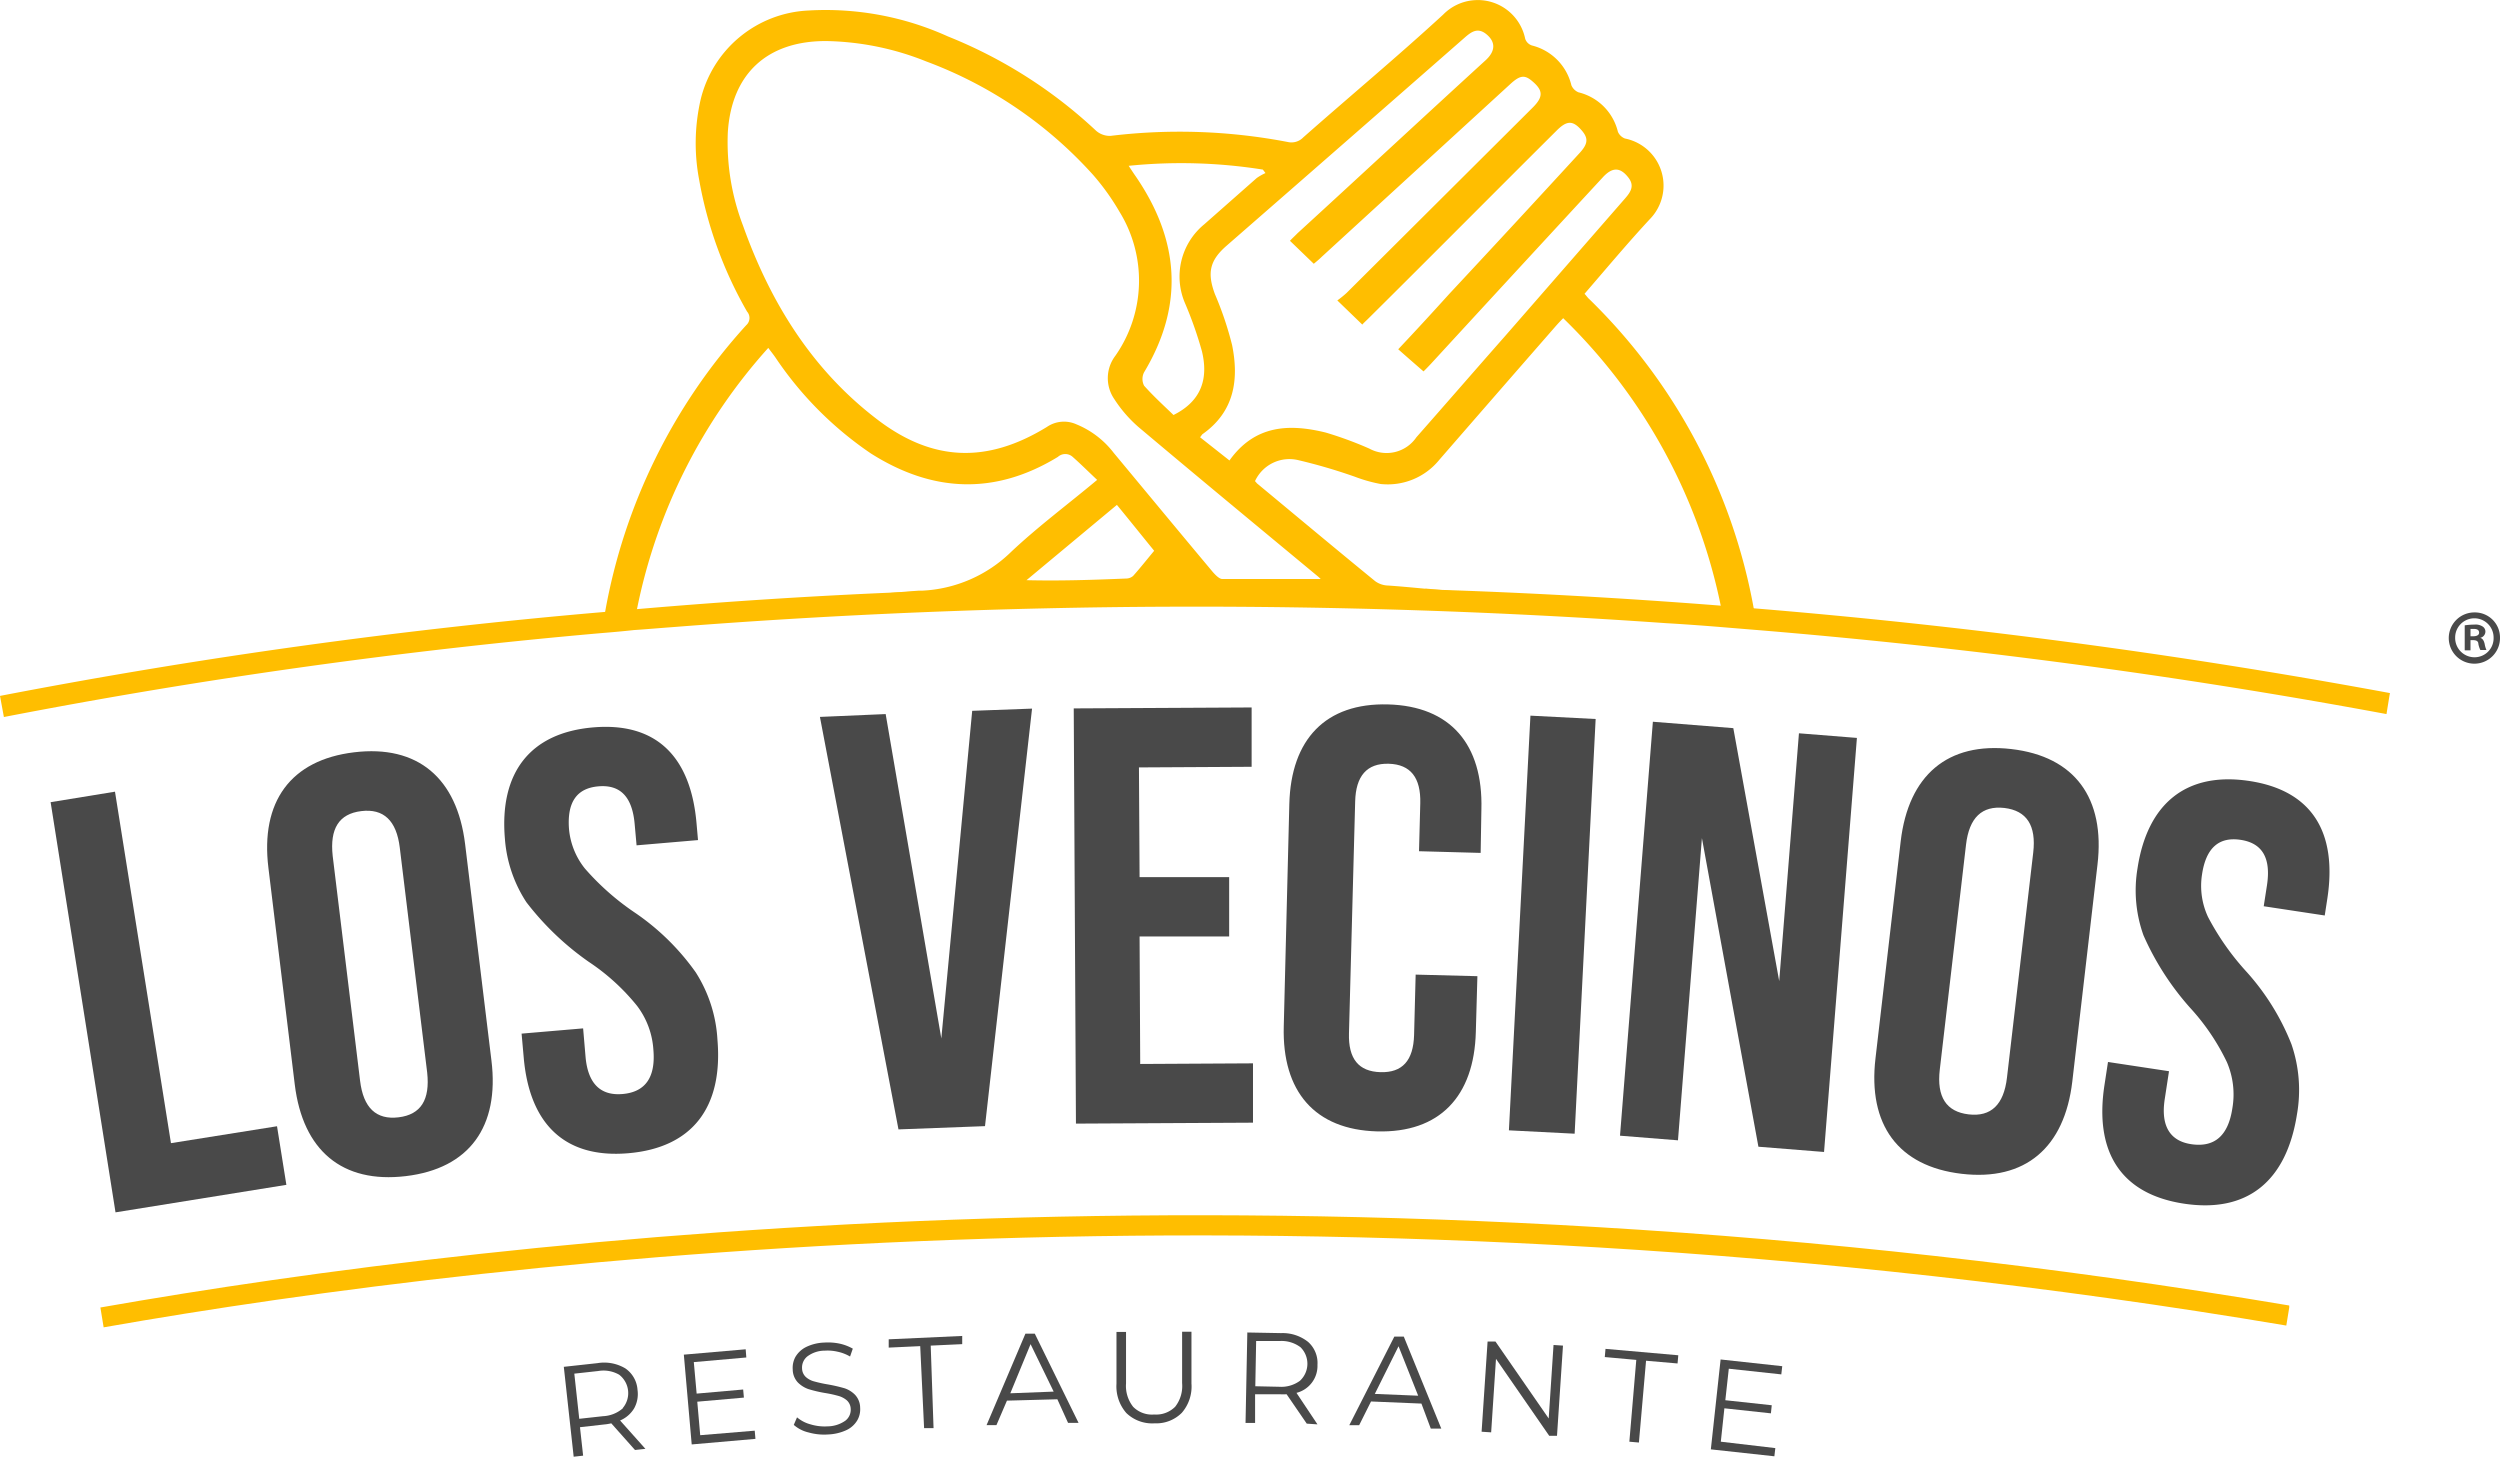 <svg xmlns="http://www.w3.org/2000/svg" viewBox="0 0 238.07 138.72"><defs><style>.cls-1{fill:#494949;}.cls-2{fill:#ffbe00;}</style></defs><g id="Capa_2" data-name="Capa 2"><g id="Capa_1-2" data-name="Capa 1"><path class="cls-1" d="M238.07,60.7a2.44,2.44,0,1,1-2.42-2.38A2.39,2.39,0,0,1,238.07,60.7Zm-4.27,0a1.84,1.84,0,0,0,1.85,1.89,1.81,1.81,0,0,0,1.81-1.88,1.83,1.83,0,1,0-3.66,0Zm1.46,1.23h-.55V59.55a6.35,6.35,0,0,1,.91-.07,1.23,1.23,0,0,1,.81.19.58.58,0,0,1,.25.5.62.62,0,0,1-.49.57v0c.23.07.34.26.42.58a2.31,2.31,0,0,0,.17.58h-.58a2.23,2.23,0,0,1-.19-.58c0-.25-.18-.36-.49-.36h-.26Zm0-1.34h.27c.3,0,.55-.1.55-.34s-.16-.36-.51-.36l-.31,0Z"/><path class="cls-2" d="M218,124.32l0,.19-.28,1.72c-91.49-15.42-168.86-6.7-207.85.17l-.31-1.89C48.7,117.62,126.32,108.87,218,124.32Z"/><path class="cls-1" d="M11,115.45,4.82,76.39l6.13-1,5.33,33.47,10.1-1.61.89,5.58Z"/><path class="cls-1" d="M25.56,82.64c-.77-6.28,2.1-10.27,8.16-11s9.8,2.45,10.57,8.73L46.8,101c.77,6.28-2.1,10.28-8.16,11s-9.8-2.44-10.57-8.72Zm12.51-1.92c-.31-2.58-1.54-3.74-3.67-3.48s-3,1.68-2.72,4.26l2.61,21.42c.31,2.58,1.54,3.74,3.67,3.48s3-1.68,2.72-4.26Z"/><path class="cls-1" d="M49.87,100.68l-.2-2.25,5.86-.5.23,2.7c.22,2.53,1.4,3.74,3.54,3.55s3.15-1.57,2.92-4.22a7.72,7.72,0,0,0-1.55-4.17,20.35,20.35,0,0,0-4.61-4.2,26.91,26.91,0,0,1-5.93-5.67,12.73,12.73,0,0,1-2.05-6.06c-.53-6.25,2.37-10.07,8.39-10.59s9.31,2.77,9.86,9.14L66.47,80l-5.85.5-.18-2c-.22-2.59-1.34-3.79-3.43-3.62s-3,1.51-2.83,4a7,7,0,0,0,1.52,3.83,24.36,24.36,0,0,0,4.67,4.14,22.79,22.79,0,0,1,5.88,5.74A13.28,13.28,0,0,1,68.32,99c.55,6.47-2.41,10.3-8.49,10.82S50.41,107,49.87,100.68Z"/><path class="cls-1" d="M85.56,107.55,78.08,68.27,84.34,68l5.3,30.89,2.94-31.2,5.7-.21L93.8,107.24Z"/><path class="cls-1" d="M102.46,107l-.21-39.54,16.94-.09,0,5.65-10.73.06.06,10.45,8.53,0,0,5.65-8.53,0,.06,12.14,10.74-.06,0,5.65Z"/><path class="cls-1" d="M122.78,76.55c.16-6.16,3.47-9.63,9.4-9.47s9.06,3.8,8.89,10L141,81.22l-5.87-.16.12-4.57c.06-2.43-.92-3.7-3-3.76s-3.14,1.16-3.2,3.59l-.59,22.08c-.07,2.43.92,3.64,3,3.7s3.13-1.1,3.2-3.53l.15-5.76,5.88.15-.15,5.31c-.16,6.16-3.47,9.63-9.4,9.47s-9.06-3.8-8.89-10Z"/><path class="cls-1" d="M143.69,107.64l2.05-39.49,6.21.32-2,39.49Z"/><path class="cls-1" d="M154.27,108.15l3.13-39.42,7.66.61,4.37,24.09,1.88-23.6,5.52.44L173.7,109.7l-6.25-.5-5.38-29.39-2.28,28.78Z"/><path class="cls-1" d="M181,80.11c.74-6.28,4.47-9.48,10.53-8.78s8.95,4.69,8.21,11L197.34,103c-.74,6.28-4.47,9.49-10.53,8.78s-8.95-4.68-8.21-11Zm12.62,1.08q.45-3.87-2.75-4.25c-2.13-.24-3.35.92-3.65,3.5l-2.5,21.43c-.3,2.59.62,4,2.75,4.25s3.35-.92,3.65-3.5Z"/><path class="cls-1" d="M200.4,103.36l.34-2.23,5.81.88-.41,2.68c-.38,2.52.49,4,2.61,4.28s3.43-.79,3.83-3.41a7.77,7.77,0,0,0-.52-4.42,21.09,21.09,0,0,0-3.5-5.17,26.29,26.29,0,0,1-4.44-6.9,12.69,12.69,0,0,1-.57-6.37c.94-6.2,4.66-9.23,10.64-8.33s8.4,4.88,7.44,11.19l-.25,1.62-5.81-.88.31-2c.39-2.57-.42-4-2.49-4.32s-3.31.75-3.69,3.26a7,7,0,0,0,.57,4.09,24.75,24.75,0,0,0,3.57,5.11,22.78,22.78,0,0,1,4.37,7,13.39,13.39,0,0,1,.53,6.65c-1,6.42-4.75,9.45-10.78,8.53S199.44,109.67,200.4,103.36Z"/><path class="cls-2" d="M227.59,66l-.05.27L227.26,68c-20.71-3.85-40.79-6.42-59.89-8l-3.05-.25c-1.91-.16-3.82-.3-5.71-.41a637.89,637.89,0,0,0-94.56.38c-1.25.09-2.46.2-3.68.28-1,.11-2,.2-3,.28a552.88,552.88,0,0,0-57,8L0,66.27a551.46,551.46,0,0,1,57.63-8c1-.11,2-.19,3.1-.27,8.36-.72,17.28-1.31,26.72-1.67l.33,0c14.82-.61,30.88-.75,47.91-.2a.49.49,0,0,1,.19,0q13.62.42,28.05,1.55l3.1.25C186.36,59.52,206.63,62.12,227.59,66Z"/><path class="cls-1" d="M60.47,138.08l-2.26-2.54a4.6,4.6,0,0,1-.68.11l-2.3.26.3,2.71-.9.1-.94-8.56,3.2-.35a3.93,3.93,0,0,1,2.66.5,2.69,2.69,0,0,1,1.16,2.05,2.81,2.81,0,0,1-.32,1.75,2.85,2.85,0,0,1-1.34,1.16l2.41,2.7Zm-1.16-4a2.21,2.21,0,0,0-.35-3.17,3,3,0,0,0-2-.35l-2.27.25.47,4.3,2.27-.25A3.06,3.06,0,0,0,59.31,134.11Z"/><path class="cls-1" d="M71.87,136.24l.07.78-6.07.53L65.12,129l5.89-.51.06.78-5,.44.27,3,4.43-.39.07.77-4.44.39.28,3.19Z"/><path class="cls-1" d="M77,136.41a3.24,3.24,0,0,1-1.41-.72l.31-.72a3.28,3.28,0,0,0,1.29.67,4.59,4.59,0,0,0,1.61.19,3,3,0,0,0,1.7-.54,1.31,1.31,0,0,0,.51-1.14,1.14,1.14,0,0,0-.37-.8,2.11,2.11,0,0,0-.8-.42,11.22,11.22,0,0,0-1.29-.28,12.34,12.34,0,0,1-1.57-.37,2.65,2.65,0,0,1-1-.63,1.83,1.83,0,0,1-.49-1.24,2.16,2.16,0,0,1,.26-1.2,2.45,2.45,0,0,1,1-.93,4.28,4.28,0,0,1,1.75-.43,5.43,5.43,0,0,1,1.45.1,4.47,4.47,0,0,1,1.26.48l-.26.75a3.92,3.92,0,0,0-1.19-.46,4.19,4.19,0,0,0-1.21-.1,2.76,2.76,0,0,0-1.67.55,1.36,1.36,0,0,0-.5,1.16,1.14,1.14,0,0,0,.37.81,1.94,1.94,0,0,0,.82.42,12.27,12.27,0,0,0,1.29.28,15.65,15.65,0,0,1,1.56.36,2.52,2.52,0,0,1,1,.62,1.82,1.82,0,0,1,.49,1.22,2.1,2.1,0,0,1-.27,1.21,2.37,2.37,0,0,1-1,.92,4.55,4.55,0,0,1-1.76.43A5.45,5.45,0,0,1,77,136.41Z"/><path class="cls-1" d="M87.63,128.19l-3,.14,0-.79,7-.32,0,.78-3,.14L88.9,136,88,136Z"/><path class="cls-1" d="M100.69,133.25l-4.8.13-1,2.33-.94,0,3.7-8.71.89,0,4.17,8.5-1,0Zm-.35-.73L98.14,128l-1.93,4.68Z"/><path class="cls-1" d="M107.26,134.56a3.86,3.86,0,0,1-.94-2.79l0-4.93h.91l0,4.9a3.2,3.2,0,0,0,.68,2.23,2.51,2.51,0,0,0,2,.73,2.55,2.55,0,0,0,2-.74,3.2,3.2,0,0,0,.66-2.25l0-4.89h.89l0,4.93a3.81,3.81,0,0,1-.92,2.79,3.43,3.43,0,0,1-2.59,1A3.54,3.54,0,0,1,107.26,134.56Z"/><path class="cls-1" d="M124.44,135.57l-1.92-2.8a5.1,5.1,0,0,1-.68,0l-2.32,0,0,2.73-.91,0,.17-8.61,3.22.06a3.88,3.88,0,0,1,2.57.84,2.68,2.68,0,0,1,.89,2.18,2.65,2.65,0,0,1-2,2.67l2,3Zm-.65-4.08a2.21,2.21,0,0,0,.06-3.19,3,3,0,0,0-1.94-.6l-2.29,0-.08,4.31,2.29.05A3,3,0,0,0,123.79,131.49Z"/><path class="cls-1" d="M135.36,133.66l-4.8-.2-1.13,2.26-.94,0,4.29-8.44.9,0,3.57,8.76-1,0Zm-.31-.75-1.87-4.71-2.26,4.54Z"/><path class="cls-1" d="M148.84,128.14l-.57,8.59-.74,0-5.07-7.33-.46,7-.91-.06.57-8.59.75,0,5.07,7.33.46-7Z"/><path class="cls-1" d="M155.82,129.5l-3-.27.07-.78,6.93.61-.07.78-3-.26-.68,7.79-.91-.08Z"/><path class="cls-1" d="M169.06,137.9l-.09.78-6.05-.66.93-8.56,5.87.64-.09.78-5-.54-.33,3,4.42.48-.08.77-4.43-.48-.34,3.18Z"/><path class="cls-2" d="M167,57.91A54.74,54.74,0,0,0,151.36,28.5c-.17-.14-.28-.33-.47-.52,2.08-2.41,4.07-4.79,6.2-7.09a4.57,4.57,0,0,0-2.35-7.7,1.2,1.2,0,0,1-.67-.64,5.1,5.1,0,0,0-3.76-3.76,1.26,1.26,0,0,1-.67-.67,5.14,5.14,0,0,0-3.76-3.79,1,1,0,0,1-.64-.64,4.61,4.61,0,0,0-7.81-2.3c-4.35,4-8.89,7.78-13.32,11.69a1.56,1.56,0,0,1-1.49.44,54.58,54.58,0,0,0-16.87-.58,2,2,0,0,1-1.35-.47,45.19,45.19,0,0,0-14.13-9A28.21,28.21,0,0,0,77,1,11.08,11.08,0,0,0,66.71,9.53a18.59,18.59,0,0,0-.14,7.54,38.7,38.7,0,0,0,4.57,12.6.92.92,0,0,1-.08,1.3A54.79,54.79,0,0,0,57.63,58.24c-.12.64-.23,1.28-.31,1.94v0c1-.08,2-.17,3-.28.11-.66.22-1.33.36-2A52.65,52.65,0,0,1,73.16,33.13c.25.33.47.61.66.88a33.69,33.69,0,0,0,9.11,9.17c5.85,3.71,11.8,4,17.81.33a1.05,1.05,0,0,1,1.41,0c.78.69,1.5,1.41,2.33,2.19-2.85,2.38-5.68,4.48-8.23,6.89a13,13,0,0,1-8.47,3.66l-.33,0a172.82,172.82,0,0,0-23.4,3.35,637.89,637.89,0,0,1,94.56-.38,214.55,214.55,0,0,0-22.73-3.16.49.49,0,0,0-.19,0c-1.17-.11-2.33-.22-3.49-.3a2.18,2.18,0,0,1-1.25-.42c-3.76-3.07-7.5-6.2-11.24-9.3-.06-.06-.11-.14-.2-.22a3.61,3.61,0,0,1,4.13-2A52.17,52.17,0,0,1,129,45.39a14.3,14.3,0,0,0,2.47.7,6.32,6.32,0,0,0,5.59-2.3q5.49-6.32,11-12.63c.22-.25.47-.53.8-.86a52.93,52.93,0,0,1,15,27.36c.14.67.28,1.33.39,2l3.05.25C167.28,59.24,167.14,58.57,167,57.91ZM120.26,16.15l.25.33a5.21,5.21,0,0,0-.83.47l-5,4.41a6.43,6.43,0,0,0-1.8,7.59,36.45,36.45,0,0,1,1.58,4.51c.61,2.55,0,4.71-2.71,6.06-.89-.86-1.89-1.77-2.8-2.79a1.4,1.4,0,0,1,0-1.28c3.85-6.42,3.35-12.6-.8-18.66-.2-.28-.39-.58-.67-1A49.59,49.59,0,0,1,120.26,16.15Zm-13.9,31.93c1.25,1.52,2.36,2.91,3.55,4.37-.7.84-1.33,1.64-2,2.39a1,1,0,0,1-.61.25c-3.15.13-6.28.24-9.55.16Zm19.08,6.76a3.61,3.61,0,0,1,.33.3c-3.15,0-6.26,0-9.36,0-.3,0-.66-.38-.91-.66-3.16-3.77-6.29-7.56-9.44-11.35a8.55,8.55,0,0,0-3.55-2.72,2.88,2.88,0,0,0-2.82.25C94,44.15,88.78,44,83.43,39.86c-6.17-4.74-10.1-11.14-12.68-18.39a22.22,22.22,0,0,1-1.44-8.89c.36-5.57,3.77-8.7,9.39-8.67a26.68,26.68,0,0,1,9.5,1.94,40.22,40.22,0,0,1,15.89,10.8,22.54,22.54,0,0,1,2.52,3.52,12.49,12.49,0,0,1-.39,13.7,3.52,3.52,0,0,0-.11,4.13,12.44,12.44,0,0,0,2.3,2.66C114.06,45.42,119.76,50.13,125.44,54.84ZM143.33,32c-2.83,3.21-5.62,6.43-8.45,9.64a3.43,3.43,0,0,1-4.48,1.08,35,35,0,0,0-4.16-1.53c-3.46-.85-6.73-.74-9.16,2.66l-2.8-2.21c.14-.17.19-.28.28-.33,3-2.14,3.43-5.18,2.77-8.45A31.85,31.85,0,0,0,115.69,28c-.74-2-.5-3.18,1.08-4.57q11.39-9.93,22.71-19.85c.64-.56,1.25-1,2.08-.31s.91,1.55-.09,2.47c-6,5.48-11.93,11-17.91,16.47-.22.23-.47.45-.72.72l2.27,2.19c.22-.19.5-.41.75-.66L143.83,8c.94-.86,1.38-.89,2.13-.23,1,.86,1,1.47,0,2.47L128.24,27.89a9.37,9.37,0,0,1-.89.72l2.38,2.3c.11-.14.36-.36.58-.58,6-5.95,11.94-11.94,17.92-17.89.91-.91,1.47-1,2.24-.19s.83,1.35,0,2.27Q144.26,21.29,138,28c-1.58,1.75-3.18,3.49-4.85,5.26.81.72,1.55,1.36,2.41,2.11.14-.14.42-.42.7-.72q8.17-8.89,16.36-17.75c.91-1,1.66-1,2.44,0,.61.78.25,1.36-.31,2Z"/></g></g></svg>